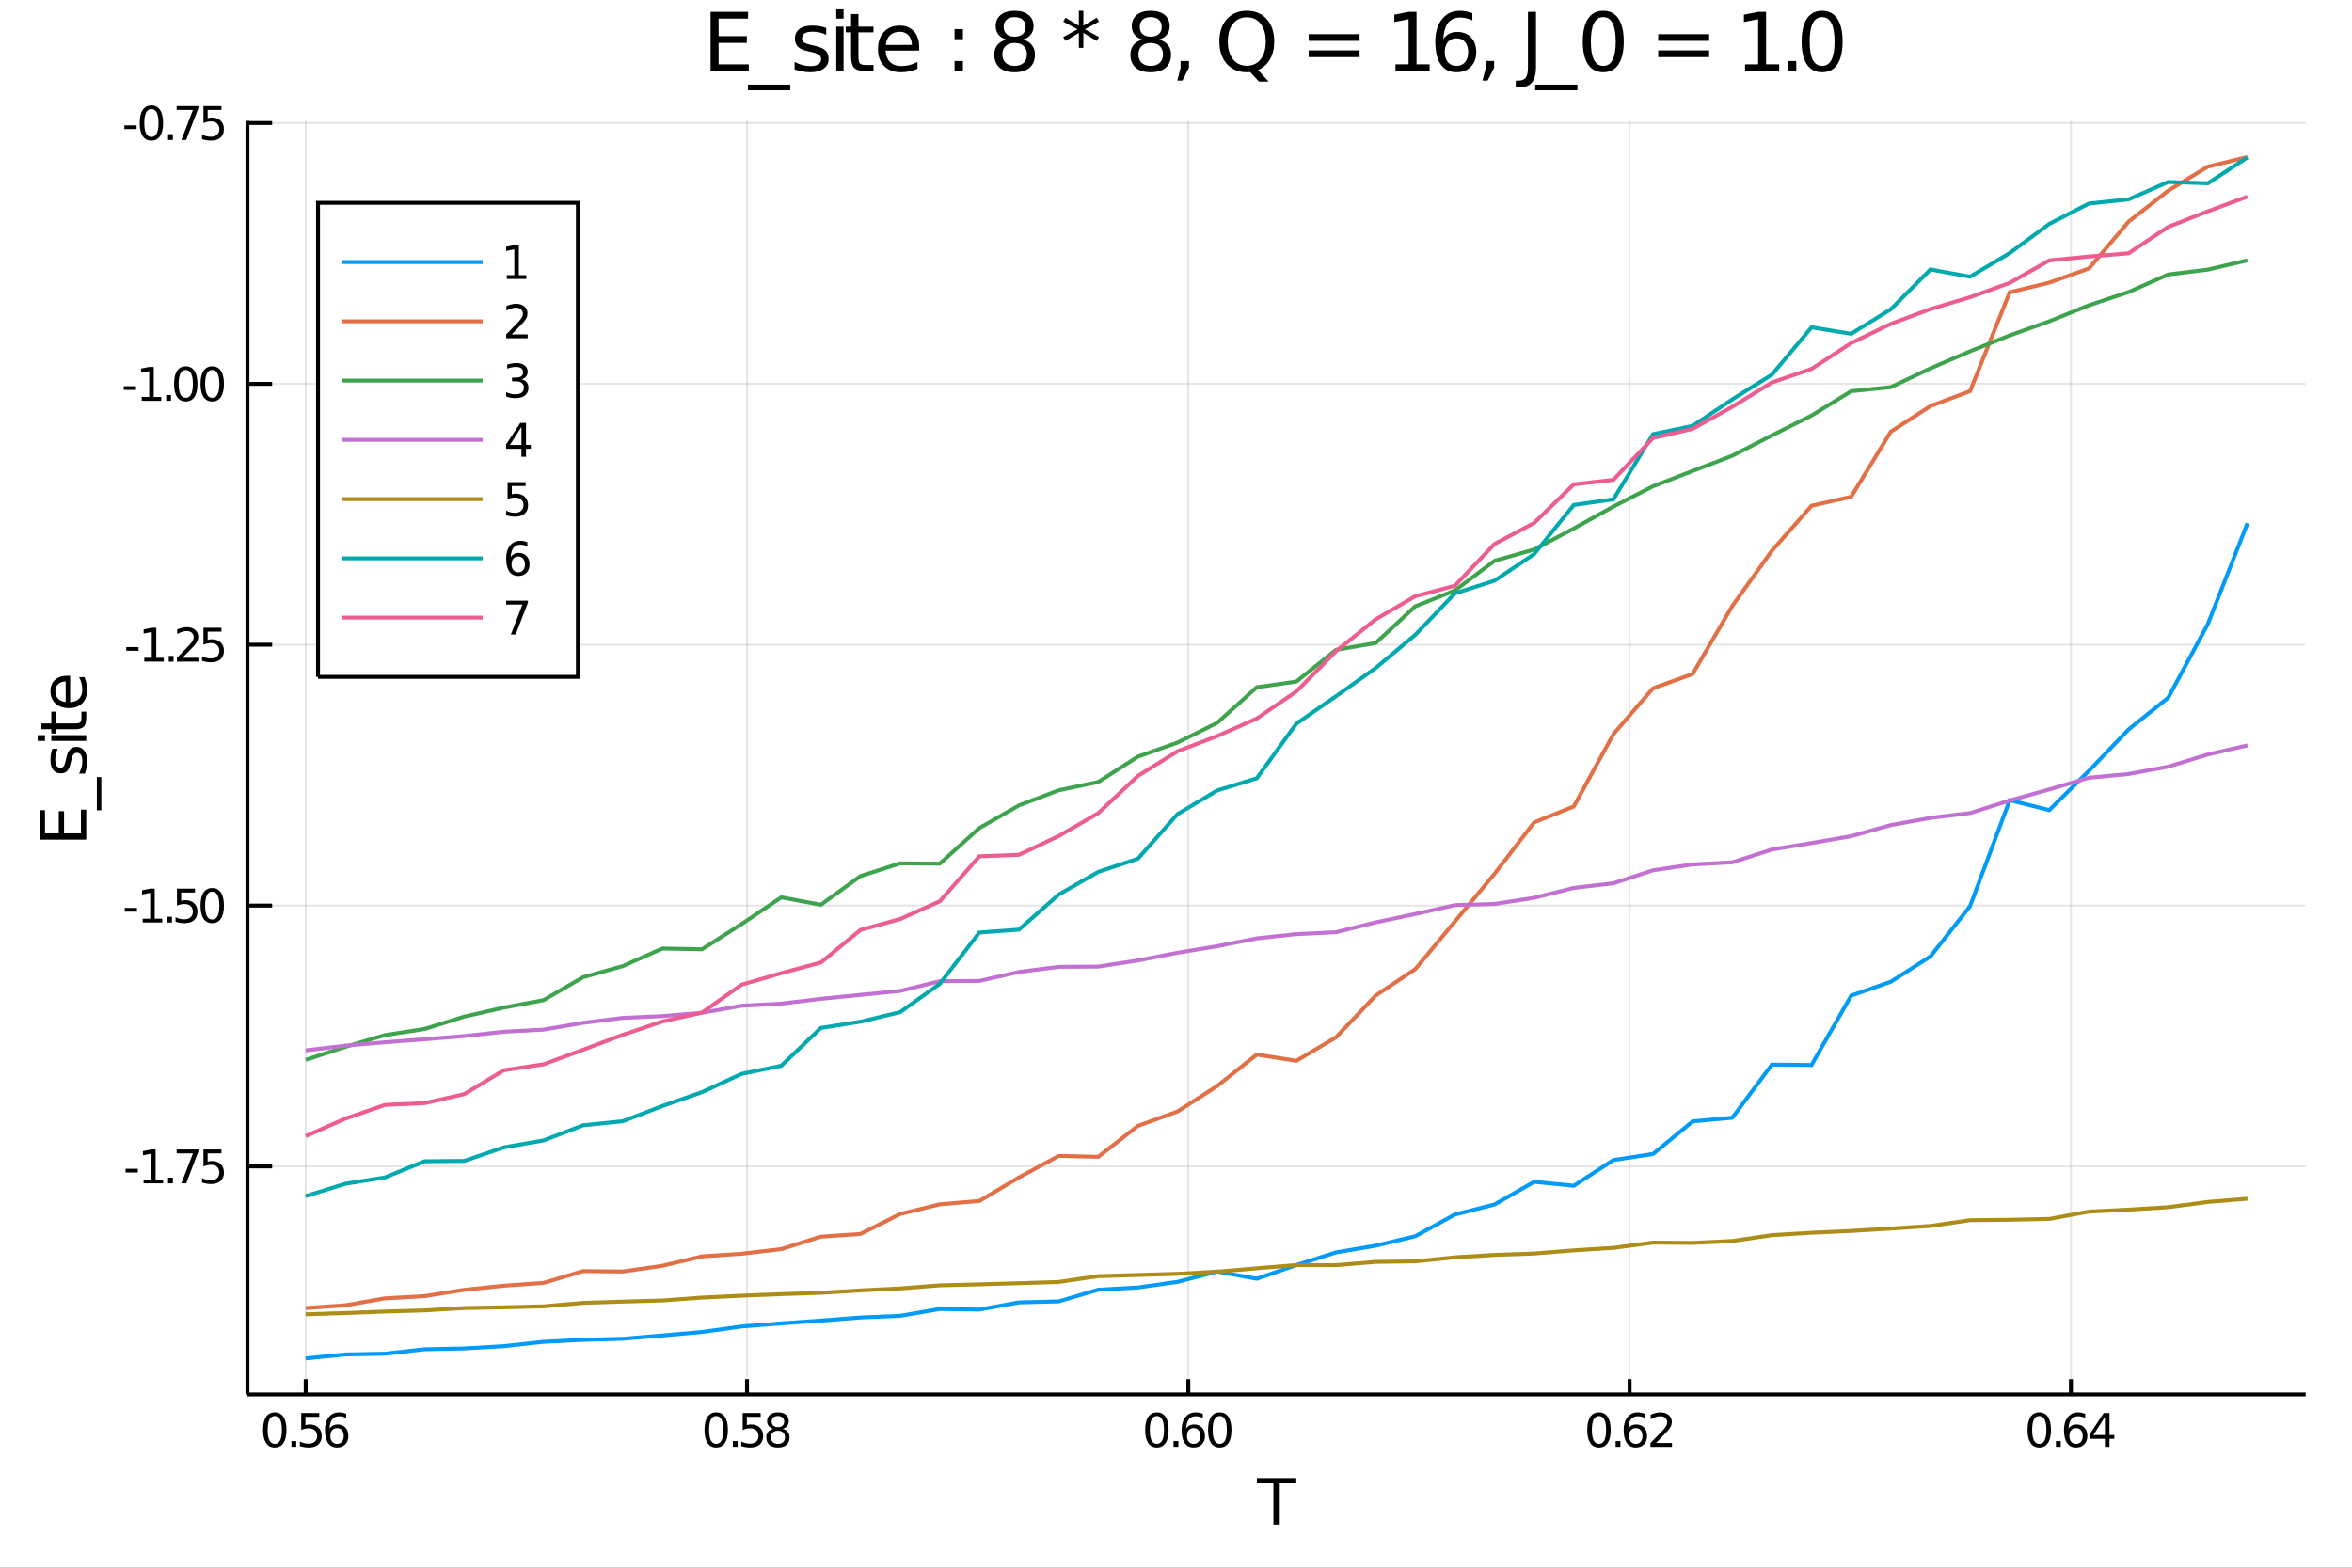 <?xml version="1.0" encoding="utf-8"?>
<svg xmlns="http://www.w3.org/2000/svg" xmlns:xlink="http://www.w3.org/1999/xlink" width="4800" height="3200" viewBox="0 0 19200 12800">
<rect x="0" y="0" width="19200" height="12800" fill="#333333" stroke="none"/>
<defs>
  <clipPath id="clip4600">
    <rect x="0" y="0" width="19200" height="12800"/>
  </clipPath>
</defs>
<path clip-path="url(#clip4600)" d="
M0 12800 L19200 12800 L19200 0 L0 0  Z
  " fill="#ffffff" fill-rule="evenodd" fill-opacity="1"/>
<defs>
  <clipPath id="clip4601">
    <rect x="3840" y="0" width="13441" height="12800"/>
  </clipPath>
</defs>
<path clip-path="url(#clip4600)" d="
M2020.04 11385.4 L18822 11385.4 L18822 987.777 L2020.04 987.777  Z
  " fill="#ffffff" fill-rule="evenodd" fill-opacity="1"/>
<defs>
  <clipPath id="clip4602">
    <rect x="2020" y="987" width="16803" height="10399"/>
  </clipPath>
</defs>
<polyline clip-path="url(#clip4602)" style="stroke:#000000; stroke-width:16; stroke-opacity:0.1; fill:none" points="
  2495.57,11385.4 2495.57,987.777 
  "/>
<polyline clip-path="url(#clip4602)" style="stroke:#000000; stroke-width:16; stroke-opacity:0.1; fill:none" points="
  6098.06,11385.4 6098.06,987.777 
  "/>
<polyline clip-path="url(#clip4602)" style="stroke:#000000; stroke-width:16; stroke-opacity:0.1; fill:none" points="
  9700.55,11385.4 9700.55,987.777 
  "/>
<polyline clip-path="url(#clip4602)" style="stroke:#000000; stroke-width:16; stroke-opacity:0.1; fill:none" points="
  13303,11385.4 13303,987.777 
  "/>
<polyline clip-path="url(#clip4602)" style="stroke:#000000; stroke-width:16; stroke-opacity:0.1; fill:none" points="
  16905.5,11385.4 16905.5,987.777 
  "/>
<polyline clip-path="url(#clip4602)" style="stroke:#000000; stroke-width:16; stroke-opacity:0.1; fill:none" points="
  2020.04,9523.85 18822,9523.85 
  "/>
<polyline clip-path="url(#clip4602)" style="stroke:#000000; stroke-width:16; stroke-opacity:0.1; fill:none" points="
  2020.04,7393.98 18822,7393.98 
  "/>
<polyline clip-path="url(#clip4602)" style="stroke:#000000; stroke-width:16; stroke-opacity:0.1; fill:none" points="
  2020.04,5264.11 18822,5264.11 
  "/>
<polyline clip-path="url(#clip4602)" style="stroke:#000000; stroke-width:16; stroke-opacity:0.1; fill:none" points="
  2020.04,3134.24 18822,3134.24 
  "/>
<polyline clip-path="url(#clip4602)" style="stroke:#000000; stroke-width:16; stroke-opacity:0.1; fill:none" points="
  2020.04,1004.37 18822,1004.37 
  "/>
<polyline clip-path="url(#clip4600)" style="stroke:#000000; stroke-width:32; stroke-opacity:1; fill:none" points="
  2020.04,11385.4 18822,11385.4 
  "/>
<polyline clip-path="url(#clip4600)" style="stroke:#000000; stroke-width:32; stroke-opacity:1; fill:none" points="
  2020.04,11385.4 2020.04,987.777 
  "/>
<polyline clip-path="url(#clip4600)" style="stroke:#000000; stroke-width:32; stroke-opacity:1; fill:none" points="
  2495.57,11385.4 2495.57,11260.7 
  "/>
<polyline clip-path="url(#clip4600)" style="stroke:#000000; stroke-width:32; stroke-opacity:1; fill:none" points="
  6098.06,11385.4 6098.06,11260.7 
  "/>
<polyline clip-path="url(#clip4600)" style="stroke:#000000; stroke-width:32; stroke-opacity:1; fill:none" points="
  9700.55,11385.4 9700.55,11260.7 
  "/>
<polyline clip-path="url(#clip4600)" style="stroke:#000000; stroke-width:32; stroke-opacity:1; fill:none" points="
  13303,11385.4 13303,11260.7 
  "/>
<polyline clip-path="url(#clip4600)" style="stroke:#000000; stroke-width:32; stroke-opacity:1; fill:none" points="
  16905.5,11385.4 16905.5,11260.7 
  "/>
<polyline clip-path="url(#clip4600)" style="stroke:#000000; stroke-width:32; stroke-opacity:1; fill:none" points="
  2020.04,9523.85 2221.66,9523.85 
  "/>
<polyline clip-path="url(#clip4600)" style="stroke:#000000; stroke-width:32; stroke-opacity:1; fill:none" points="
  2020.04,7393.98 2221.66,7393.98 
  "/>
<polyline clip-path="url(#clip4600)" style="stroke:#000000; stroke-width:32; stroke-opacity:1; fill:none" points="
  2020.04,5264.11 2221.66,5264.11 
  "/>
<polyline clip-path="url(#clip4600)" style="stroke:#000000; stroke-width:32; stroke-opacity:1; fill:none" points="
  2020.04,3134.24 2221.66,3134.24 
  "/>
<polyline clip-path="url(#clip4600)" style="stroke:#000000; stroke-width:32; stroke-opacity:1; fill:none" points="
  2020.04,1004.37 2221.66,1004.37 
  "/>
<path clip-path="url(#clip4600)" d="M 0 0 M2242.98 11561.4 Q2214.09 11561.4 2199.46 11589.9 Q2185.01 11618.2 2185.01 11675.3 Q2185.01 11732.1 2199.46 11760.6 Q2214.09 11789 2242.98 11789 Q2272.05 11789 2286.5 11760.6 Q2301.12 11732.1 2301.12 11675.3 Q2301.12 11618.2 2286.5 11589.9 Q2272.05 11561.4 2242.98 11561.4 M2242.98 11531.7 Q2289.46 11531.7 2313.9 11568.6 Q2338.53 11605.3 2338.53 11675.3 Q2338.53 11745.1 2313.9 11781.9 Q2289.46 11818.6 2242.98 11818.6 Q2196.5 11818.6 2171.87 11781.9 Q2147.42 11745.1 2147.42 11675.3 Q2147.42 11605.3 2171.87 11568.6 Q2196.5 11531.7 2242.98 11531.7 Z" fill="#000000" fill-rule="evenodd" fill-opacity="1" /><path clip-path="url(#clip4600)" d="M 0 0 M2379.09 11766.2 L2418.16 11766.2 L2418.16 11813.2 L2379.09 11813.2 L2379.09 11766.2 Z" fill="#000000" fill-rule="evenodd" fill-opacity="1" /><path clip-path="url(#clip4600)" d="M 0 0 M2459.09 11536.7 L2605.94 11536.7 L2605.94 11568.2 L2493.35 11568.2 L2493.35 11636 Q2501.49 11633.2 2509.64 11631.9 Q2517.79 11630.4 2525.94 11630.4 Q2572.23 11630.4 2599.27 11655.8 Q2626.31 11681.2 2626.31 11724.5 Q2626.31 11769.1 2598.53 11794 Q2570.75 11818.6 2520.2 11818.6 Q2502.79 11818.6 2484.64 11815.6 Q2466.68 11812.7 2447.42 11806.7 L2447.42 11769.1 Q2464.09 11778.2 2481.86 11782.7 Q2499.64 11787.1 2519.46 11787.1 Q2551.49 11787.1 2570.2 11770.3 Q2588.9 11753.4 2588.9 11724.5 Q2588.9 11695.6 2570.2 11678.8 Q2551.49 11661.9 2519.46 11661.9 Q2504.46 11661.9 2489.46 11665.3 Q2474.64 11668.6 2459.09 11675.6 L2459.09 11536.7 Z" fill="#000000" fill-rule="evenodd" fill-opacity="1" /><path clip-path="url(#clip4600)" d="M 0 0 M2751.49 11660.1 Q2726.31 11660.1 2711.49 11677.3 Q2696.86 11694.5 2696.86 11724.5 Q2696.86 11754.3 2711.49 11771.7 Q2726.31 11789 2751.49 11789 Q2776.68 11789 2791.31 11771.7 Q2806.12 11754.3 2806.12 11724.5 Q2806.12 11694.5 2791.31 11677.3 Q2776.68 11660.1 2751.49 11660.1 M2825.75 11542.8 L2825.75 11576.9 Q2811.68 11570.3 2797.23 11566.7 Q2782.97 11563.2 2768.9 11563.2 Q2731.86 11563.2 2712.23 11588.2 Q2692.79 11613.2 2690.01 11663.8 Q2700.94 11647.7 2717.42 11639.1 Q2733.9 11630.4 2753.72 11630.4 Q2795.38 11630.4 2819.46 11655.8 Q2843.71 11681 2843.71 11724.5 Q2843.71 11767.1 2818.53 11792.8 Q2793.34 11818.6 2751.49 11818.6 Q2703.53 11818.6 2678.16 11781.9 Q2652.79 11745.1 2652.79 11675.3 Q2652.79 11609.7 2683.9 11570.8 Q2715.01 11531.7 2767.42 11531.7 Q2781.49 11531.7 2795.75 11534.5 Q2810.2 11537.3 2825.75 11542.8 Z" fill="#000000" fill-rule="evenodd" fill-opacity="1" /><path clip-path="url(#clip4600)" d="M 0 0 M5846.48 11561.4 Q5817.6 11561.4 5802.97 11589.9 Q5788.52 11618.2 5788.52 11675.3 Q5788.52 11732.1 5802.97 11760.6 Q5817.6 11789 5846.48 11789 Q5875.56 11789 5890 11760.6 Q5904.63 11732.1 5904.63 11675.3 Q5904.63 11618.2 5890 11589.9 Q5875.56 11561.4 5846.48 11561.4 M5846.48 11531.7 Q5892.97 11531.7 5917.41 11568.6 Q5942.04 11605.3 5942.04 11675.3 Q5942.04 11745.1 5917.41 11781.9 Q5892.97 11818.6 5846.48 11818.6 Q5800 11818.6 5775.37 11781.9 Q5750.93 11745.1 5750.93 11675.3 Q5750.93 11605.3 5775.37 11568.6 Q5800 11531.7 5846.48 11531.7 Z" fill="#000000" fill-rule="evenodd" fill-opacity="1" /><path clip-path="url(#clip4600)" d="M 0 0 M5982.59 11766.2 L6021.67 11766.2 L6021.67 11813.2 L5982.59 11813.2 L5982.59 11766.2 Z" fill="#000000" fill-rule="evenodd" fill-opacity="1" /><path clip-path="url(#clip4600)" d="M 0 0 M6062.59 11536.7 L6209.45 11536.7 L6209.45 11568.2 L6096.85 11568.2 L6096.85 11636 Q6105 11633.2 6113.15 11631.9 Q6121.3 11630.4 6129.45 11630.4 Q6175.74 11630.4 6202.78 11655.8 Q6229.82 11681.2 6229.82 11724.5 Q6229.82 11769.1 6202.04 11794 Q6174.26 11818.6 6123.71 11818.6 Q6106.3 11818.6 6088.15 11815.6 Q6070.19 11812.7 6050.93 11806.7 L6050.93 11769.1 Q6067.59 11778.2 6085.37 11782.7 Q6103.15 11787.1 6122.96 11787.1 Q6155 11787.1 6173.7 11770.3 Q6192.41 11753.4 6192.41 11724.5 Q6192.41 11695.6 6173.7 11678.8 Q6155 11661.9 6122.96 11661.9 Q6107.96 11661.9 6092.96 11665.3 Q6078.15 11668.6 6062.59 11675.6 L6062.59 11536.7 Z" fill="#000000" fill-rule="evenodd" fill-opacity="1" /><path clip-path="url(#clip4600)" d="M 0 0 M6350.37 11681.9 Q6323.7 11681.9 6308.33 11696.2 Q6293.15 11710.4 6293.15 11735.4 Q6293.15 11760.4 6308.33 11774.7 Q6323.7 11789 6350.37 11789 Q6377.04 11789 6392.41 11774.7 Q6407.78 11760.3 6407.78 11735.4 Q6407.78 11710.4 6392.41 11696.2 Q6377.22 11681.9 6350.37 11681.9 M6312.96 11666 Q6288.89 11660.1 6275.37 11643.6 Q6262.04 11627.1 6262.04 11603.4 Q6262.04 11570.3 6285.56 11551 Q6309.26 11531.7 6350.37 11531.7 Q6391.67 11531.7 6415.19 11551 Q6438.7 11570.3 6438.7 11603.4 Q6438.7 11627.1 6425.18 11643.6 Q6411.85 11660.1 6387.96 11666 Q6415 11672.3 6430 11690.6 Q6445.18 11709 6445.18 11735.4 Q6445.18 11775.6 6420.56 11797.1 Q6396.11 11818.6 6350.37 11818.6 Q6304.63 11818.6 6280 11797.1 Q6255.56 11775.6 6255.56 11735.4 Q6255.56 11709 6270.74 11690.6 Q6285.93 11672.3 6312.96 11666 M6299.26 11606.9 Q6299.26 11628.4 6312.59 11640.4 Q6326.11 11652.5 6350.37 11652.5 Q6374.44 11652.5 6387.96 11640.4 Q6401.67 11628.4 6401.67 11606.9 Q6401.67 11585.4 6387.96 11573.4 Q6374.44 11561.4 6350.37 11561.4 Q6326.11 11561.4 6312.59 11573.4 Q6299.26 11585.4 6299.26 11606.9 Z" fill="#000000" fill-rule="evenodd" fill-opacity="1" /><path clip-path="url(#clip4600)" d="M 0 0 M9443.97 11561.4 Q9415.08 11561.4 9400.45 11589.9 Q9386.01 11618.2 9386.01 11675.3 Q9386.01 11732.1 9400.45 11760.6 Q9415.08 11789 9443.97 11789 Q9473.05 11789 9487.49 11760.6 Q9502.12 11732.1 9502.12 11675.3 Q9502.12 11618.2 9487.49 11589.9 Q9473.05 11561.4 9443.97 11561.4 M9443.97 11531.7 Q9490.45 11531.7 9514.9 11568.6 Q9539.53 11605.3 9539.53 11675.3 Q9539.53 11745.1 9514.9 11781.9 Q9490.45 11818.6 9443.97 11818.6 Q9397.49 11818.6 9372.86 11781.9 Q9348.42 11745.1 9348.42 11675.3 Q9348.42 11605.3 9372.86 11568.6 Q9397.49 11531.7 9443.97 11531.7 Z" fill="#000000" fill-rule="evenodd" fill-opacity="1" /><path clip-path="url(#clip4600)" d="M 0 0 M9580.08 11766.2 L9619.16 11766.2 L9619.16 11813.2 L9580.08 11813.2 L9580.08 11766.2 Z" fill="#000000" fill-rule="evenodd" fill-opacity="1" /><path clip-path="url(#clip4600)" d="M 0 0 M9744.34 11660.1 Q9719.16 11660.1 9704.34 11677.3 Q9689.71 11694.5 9689.71 11724.5 Q9689.71 11754.3 9704.34 11771.7 Q9719.16 11789 9744.34 11789 Q9769.53 11789 9784.16 11771.7 Q9798.97 11754.3 9798.97 11724.5 Q9798.97 11694.5 9784.16 11677.3 Q9769.53 11660.1 9744.34 11660.1 M9818.6 11542.8 L9818.6 11576.9 Q9804.53 11570.3 9790.08 11566.7 Q9775.82 11563.2 9761.75 11563.2 Q9724.71 11563.2 9705.08 11588.2 Q9685.64 11613.2 9682.86 11663.8 Q9693.79 11647.7 9710.27 11639.1 Q9726.75 11630.4 9746.56 11630.4 Q9788.23 11630.4 9812.3 11655.8 Q9836.56 11681 9836.56 11724.5 Q9836.56 11767.1 9811.38 11792.8 Q9786.19 11818.6 9744.34 11818.6 Q9696.38 11818.6 9671.01 11781.9 Q9645.64 11745.1 9645.64 11675.3 Q9645.64 11609.7 9676.75 11570.8 Q9707.86 11531.7 9760.27 11531.7 Q9774.34 11531.7 9788.6 11534.5 Q9803.05 11537.3 9818.6 11542.8 Z" fill="#000000" fill-rule="evenodd" fill-opacity="1" /><path clip-path="url(#clip4600)" d="M 0 0 M9957.12 11561.4 Q9928.23 11561.4 9913.6 11589.9 Q9899.16 11618.2 9899.16 11675.3 Q9899.16 11732.1 9913.6 11760.6 Q9928.23 11789 9957.12 11789 Q9986.19 11789 10000.6 11760.6 Q10015.3 11732.1 10015.3 11675.3 Q10015.3 11618.2 10000.6 11589.9 Q9986.19 11561.4 9957.12 11561.4 M9957.12 11531.7 Q10003.6 11531.7 10028 11568.6 Q10052.7 11605.3 10052.7 11675.3 Q10052.7 11745.1 10028 11781.9 Q10003.6 11818.6 9957.12 11818.6 Q9910.64 11818.6 9886.01 11781.9 Q9861.56 11745.1 9861.56 11675.3 Q9861.56 11605.3 9886.01 11568.6 Q9910.64 11531.7 9957.12 11531.7 Z" fill="#000000" fill-rule="evenodd" fill-opacity="1" /><path clip-path="url(#clip4600)" d="M 0 0 M13052.9 11561.4 Q13024 11561.4 13009.3 11589.9 Q12994.9 11618.2 12994.9 11675.3 Q12994.9 11732.1 13009.3 11760.6 Q13024 11789 13052.9 11789 Q13081.9 11789 13096.4 11760.6 Q13111 11732.1 13111 11675.3 Q13111 11618.2 13096.4 11589.9 Q13081.9 11561.4 13052.9 11561.4 M13052.9 11531.7 Q13099.3 11531.7 13123.8 11568.6 Q13148.4 11605.3 13148.4 11675.3 Q13148.4 11745.1 13123.8 11781.9 Q13099.3 11818.6 13052.9 11818.6 Q13006.4 11818.6 12981.7 11781.9 Q12957.3 11745.1 12957.3 11675.3 Q12957.3 11605.3 12981.7 11568.6 Q13006.4 11531.7 13052.9 11531.7 Z" fill="#000000" fill-rule="evenodd" fill-opacity="1" /><path clip-path="url(#clip4600)" d="M 0 0 M13189 11766.2 L13228 11766.2 L13228 11813.2 L13189 11813.2 L13189 11766.2 Z" fill="#000000" fill-rule="evenodd" fill-opacity="1" /><path clip-path="url(#clip4600)" d="M 0 0 M13353.2 11660.1 Q13328 11660.1 13313.2 11677.3 Q13298.6 11694.5 13298.6 11724.5 Q13298.6 11754.3 13313.2 11771.7 Q13328 11789 13353.2 11789 Q13378.4 11789 13393 11771.7 Q13407.8 11754.3 13407.8 11724.5 Q13407.8 11694.5 13393 11677.3 Q13378.4 11660.1 13353.2 11660.1 M13427.5 11542.8 L13427.5 11576.9 Q13413.4 11570.3 13399 11566.7 Q13384.7 11563.2 13370.6 11563.2 Q13333.6 11563.2 13314 11588.2 Q13294.5 11613.2 13291.7 11663.8 Q13302.7 11647.7 13319.1 11639.1 Q13335.6 11630.4 13355.4 11630.4 Q13397.1 11630.4 13421.2 11655.8 Q13445.4 11681 13445.4 11724.5 Q13445.4 11767.1 13420.3 11792.8 Q13395.1 11818.6 13353.2 11818.6 Q13305.3 11818.6 13279.9 11781.9 Q13254.5 11745.1 13254.5 11675.3 Q13254.5 11609.7 13285.6 11570.8 Q13316.7 11531.7 13369.1 11531.7 Q13383.2 11531.7 13397.5 11534.5 Q13411.9 11537.3 13427.5 11542.8 Z" fill="#000000" fill-rule="evenodd" fill-opacity="1" /><path clip-path="url(#clip4600)" d="M 0 0 M13518.2 11781.7 L13648.8 11781.7 L13648.8 11813.2 L13473.2 11813.2 L13473.2 11781.7 Q13494.5 11759.7 13531.2 11722.7 Q13568 11685.4 13577.5 11674.7 Q13595.4 11654.5 13602.5 11640.6 Q13609.7 11626.5 13609.7 11613 Q13609.7 11591 13594.1 11577.1 Q13578.8 11563.2 13554 11563.2 Q13536.4 11563.2 13516.7 11569.3 Q13497.3 11575.4 13475.1 11587.8 L13475.1 11550.1 Q13497.7 11541 13517.3 11536.4 Q13536.9 11531.7 13553.2 11531.7 Q13596.2 11531.7 13621.7 11553.2 Q13647.3 11574.7 13647.3 11610.6 Q13647.3 11627.7 13640.8 11643 Q13634.5 11658.2 13617.7 11679 Q13613 11684.3 13588.2 11710.1 Q13563.4 11735.6 13518.2 11781.7 Z" fill="#000000" fill-rule="evenodd" fill-opacity="1" /><path clip-path="url(#clip4600)" d="M 0 0 M16647 11561.4 Q16618.1 11561.4 16603.5 11589.9 Q16589 11618.2 16589 11675.3 Q16589 11732.1 16603.5 11760.6 Q16618.1 11789 16647 11789 Q16676.1 11789 16690.5 11760.6 Q16705.2 11732.1 16705.2 11675.3 Q16705.2 11618.2 16690.5 11589.9 Q16676.1 11561.4 16647 11561.4 M16647 11531.7 Q16693.5 11531.7 16717.9 11568.6 Q16742.6 11605.3 16742.6 11675.3 Q16742.6 11745.1 16717.9 11781.9 Q16693.5 11818.6 16647 11818.6 Q16600.5 11818.6 16575.9 11781.9 Q16551.5 11745.1 16551.5 11675.3 Q16551.5 11605.3 16575.9 11568.6 Q16600.5 11531.7 16647 11531.7 Z" fill="#000000" fill-rule="evenodd" fill-opacity="1" /><path clip-path="url(#clip4600)" d="M 0 0 M16783.1 11766.2 L16822.2 11766.2 L16822.2 11813.2 L16783.1 11813.2 L16783.1 11766.2 Z" fill="#000000" fill-rule="evenodd" fill-opacity="1" /><path clip-path="url(#clip4600)" d="M 0 0 M16947.4 11660.1 Q16922.2 11660.1 16907.4 11677.3 Q16892.7 11694.5 16892.7 11724.5 Q16892.7 11754.3 16907.4 11771.7 Q16922.2 11789 16947.4 11789 Q16972.6 11789 16987.2 11771.7 Q17002 11754.3 17002 11724.5 Q17002 11694.5 16987.2 11677.3 Q16972.6 11660.1 16947.4 11660.1 M17021.6 11542.8 L17021.6 11576.9 Q17007.6 11570.3 16993.1 11566.7 Q16978.9 11563.2 16964.8 11563.2 Q16927.7 11563.2 16908.1 11588.2 Q16888.7 11613.2 16885.9 11663.8 Q16896.8 11647.7 16913.3 11639.1 Q16929.8 11630.4 16949.6 11630.4 Q16991.3 11630.4 17015.3 11655.8 Q17039.6 11681 17039.6 11724.5 Q17039.6 11767.1 17014.4 11792.8 Q16989.2 11818.6 16947.4 11818.6 Q16899.4 11818.6 16874 11781.9 Q16848.7 11745.1 16848.7 11675.3 Q16848.7 11609.7 16879.8 11570.8 Q16910.9 11531.7 16963.3 11531.7 Q16977.4 11531.7 16991.6 11534.5 Q17006.1 11537.3 17021.6 11542.8 Z" fill="#000000" fill-rule="evenodd" fill-opacity="1" /><path clip-path="url(#clip4600)" d="M 0 0 M17182.9 11569.3 L17088.5 11716.9 L17182.9 11716.9 L17182.9 11569.3 M17173.1 11536.7 L17220.2 11536.7 L17220.2 11716.9 L17259.6 11716.9 L17259.6 11748 L17220.2 11748 L17220.2 11813.2 L17182.9 11813.2 L17182.9 11748 L17058.1 11748 L17058.1 11711.9 L17173.1 11536.7 Z" fill="#000000" fill-rule="evenodd" fill-opacity="1" /><path clip-path="url(#clip4600)" d="M 0 0 M1025.27 9543.02 L1125.08 9543.02 L1125.08 9573.39 L1025.27 9573.39 L1025.27 9543.02 Z" fill="#000000" fill-rule="evenodd" fill-opacity="1" /><path clip-path="url(#clip4600)" d="M 0 0 M1172.12 9630.61 L1233.23 9630.61 L1233.23 9419.68 L1166.75 9433.02 L1166.75 9398.94 L1232.86 9385.61 L1270.27 9385.61 L1270.27 9630.61 L1331.38 9630.61 L1331.38 9662.09 L1172.12 9662.09 L1172.12 9630.61 Z" fill="#000000" fill-rule="evenodd" fill-opacity="1" /><path clip-path="url(#clip4600)" d="M 0 0 M1371.93 9615.05 L1411.01 9615.05 L1411.01 9662.09 L1371.93 9662.09 L1371.93 9615.05 Z" fill="#000000" fill-rule="evenodd" fill-opacity="1" /><path clip-path="url(#clip4600)" d="M 0 0 M1442.12 9385.61 L1619.89 9385.61 L1619.89 9401.54 L1519.52 9662.09 L1480.45 9662.09 L1574.89 9417.09 L1442.12 9417.09 L1442.12 9385.61 Z" fill="#000000" fill-rule="evenodd" fill-opacity="1" /><path clip-path="url(#clip4600)" d="M 0 0 M1660.82 9385.61 L1807.67 9385.61 L1807.67 9417.09 L1695.08 9417.09 L1695.08 9484.87 Q1703.23 9482.09 1711.37 9480.8 Q1719.52 9479.31 1727.67 9479.31 Q1773.97 9479.31 1801 9504.68 Q1828.04 9530.05 1828.04 9573.39 Q1828.04 9618.02 1800.26 9642.83 Q1772.48 9667.46 1721.93 9667.46 Q1704.52 9667.46 1686.37 9664.5 Q1668.41 9661.54 1649.15 9655.61 L1649.15 9618.02 Q1665.82 9627.09 1683.6 9631.54 Q1701.37 9635.98 1721.19 9635.98 Q1753.23 9635.98 1771.93 9619.13 Q1790.63 9602.28 1790.63 9573.39 Q1790.63 9544.5 1771.93 9527.65 Q1753.23 9510.8 1721.19 9510.8 Q1706.19 9510.8 1691.19 9514.13 Q1676.37 9517.46 1660.82 9524.5 L1660.82 9385.61 Z" fill="#000000" fill-rule="evenodd" fill-opacity="1" /><path clip-path="url(#clip4600)" d="M 0 0 M1018.04 7413.15 L1117.86 7413.15 L1117.86 7443.52 L1018.04 7443.52 L1018.04 7413.15 Z" fill="#000000" fill-rule="evenodd" fill-opacity="1" /><path clip-path="url(#clip4600)" d="M 0 0 M1164.9 7500.74 L1226.01 7500.74 L1226.01 7289.82 L1159.52 7303.15 L1159.52 7269.07 L1225.64 7255.74 L1263.04 7255.74 L1263.04 7500.74 L1324.15 7500.74 L1324.15 7532.22 L1164.9 7532.22 L1164.9 7500.74 Z" fill="#000000" fill-rule="evenodd" fill-opacity="1" /><path clip-path="url(#clip4600)" d="M 0 0 M1364.71 7485.18 L1403.78 7485.18 L1403.78 7532.22 L1364.71 7532.22 L1364.71 7485.18 Z" fill="#000000" fill-rule="evenodd" fill-opacity="1" /><path clip-path="url(#clip4600)" d="M 0 0 M1444.71 7255.74 L1591.56 7255.74 L1591.56 7287.22 L1478.97 7287.22 L1478.97 7355 Q1487.12 7352.22 1495.26 7350.93 Q1503.41 7349.44 1511.56 7349.44 Q1557.86 7349.44 1584.89 7374.81 Q1611.93 7400.19 1611.93 7443.52 Q1611.93 7488.15 1584.15 7512.96 Q1556.37 7537.59 1505.82 7537.59 Q1488.41 7537.59 1470.26 7534.63 Q1452.3 7531.67 1433.04 7525.74 L1433.04 7488.15 Q1449.71 7497.22 1467.49 7501.67 Q1485.26 7506.11 1505.08 7506.11 Q1537.12 7506.11 1555.82 7489.26 Q1574.52 7472.41 1574.52 7443.52 Q1574.52 7414.63 1555.82 7397.78 Q1537.12 7380.93 1505.08 7380.93 Q1490.08 7380.93 1475.08 7384.26 Q1460.26 7387.59 1444.71 7394.63 L1444.71 7255.74 Z" fill="#000000" fill-rule="evenodd" fill-opacity="1" /><path clip-path="url(#clip4600)" d="M 0 0 M1732.48 7280.37 Q1703.6 7280.37 1688.97 7308.89 Q1674.52 7337.22 1674.52 7394.26 Q1674.52 7451.11 1688.97 7479.63 Q1703.6 7507.96 1732.48 7507.96 Q1761.56 7507.96 1776 7479.63 Q1790.63 7451.11 1790.63 7394.26 Q1790.63 7337.22 1776 7308.89 Q1761.56 7280.37 1732.48 7280.37 M1732.48 7250.74 Q1778.97 7250.74 1803.41 7287.59 Q1828.04 7324.26 1828.04 7394.26 Q1828.04 7464.07 1803.41 7500.93 Q1778.97 7537.59 1732.48 7537.59 Q1686 7537.59 1661.37 7500.93 Q1636.93 7464.07 1636.93 7394.26 Q1636.93 7324.26 1661.37 7287.59 Q1686 7250.74 1732.48 7250.74 Z" fill="#000000" fill-rule="evenodd" fill-opacity="1" /><path clip-path="url(#clip4600)" d="M 0 0 M1030.82 5283.28 L1130.64 5283.28 L1130.64 5313.65 L1030.82 5313.65 L1030.82 5283.28 Z" fill="#000000" fill-rule="evenodd" fill-opacity="1" /><path clip-path="url(#clip4600)" d="M 0 0 M1177.67 5370.87 L1238.78 5370.87 L1238.78 5159.95 L1172.3 5173.28 L1172.3 5139.21 L1238.41 5125.87 L1275.82 5125.87 L1275.82 5370.87 L1336.93 5370.87 L1336.93 5402.35 L1177.67 5402.35 L1177.67 5370.87 Z" fill="#000000" fill-rule="evenodd" fill-opacity="1" /><path clip-path="url(#clip4600)" d="M 0 0 M1377.49 5355.32 L1416.56 5355.32 L1416.56 5402.35 L1377.49 5402.35 L1377.49 5355.32 Z" fill="#000000" fill-rule="evenodd" fill-opacity="1" /><path clip-path="url(#clip4600)" d="M 0 0 M1489.34 5370.87 L1619.89 5370.87 L1619.89 5402.35 L1444.34 5402.35 L1444.34 5370.87 Q1465.63 5348.83 1502.3 5311.8 Q1539.15 5274.58 1548.6 5263.83 Q1566.56 5243.65 1573.6 5229.76 Q1580.82 5215.69 1580.82 5202.17 Q1580.82 5180.13 1565.26 5166.24 Q1549.89 5152.35 1525.08 5152.35 Q1507.49 5152.35 1487.86 5158.46 Q1468.41 5164.58 1446.19 5176.98 L1446.19 5139.21 Q1468.78 5130.13 1488.41 5125.5 Q1508.04 5120.87 1524.34 5120.87 Q1567.3 5120.87 1592.86 5142.35 Q1618.41 5163.84 1618.41 5199.76 Q1618.41 5216.8 1611.93 5232.17 Q1605.63 5247.35 1588.78 5268.09 Q1584.15 5273.46 1559.34 5299.2 Q1534.52 5324.76 1489.34 5370.87 Z" fill="#000000" fill-rule="evenodd" fill-opacity="1" /><path clip-path="url(#clip4600)" d="M 0 0 M1660.82 5125.87 L1807.67 5125.87 L1807.67 5157.35 L1695.08 5157.35 L1695.08 5225.13 Q1703.23 5222.35 1711.37 5221.06 Q1719.52 5219.58 1727.67 5219.58 Q1773.97 5219.58 1801 5244.95 Q1828.04 5270.32 1828.04 5313.65 Q1828.04 5358.28 1800.26 5383.09 Q1772.48 5407.72 1721.93 5407.72 Q1704.52 5407.72 1686.37 5404.76 Q1668.41 5401.8 1649.15 5395.87 L1649.15 5358.28 Q1665.82 5367.35 1683.6 5371.8 Q1701.37 5376.24 1721.19 5376.24 Q1753.23 5376.24 1771.93 5359.39 Q1790.63 5342.54 1790.63 5313.65 Q1790.63 5284.76 1771.93 5267.91 Q1753.23 5251.06 1721.19 5251.06 Q1706.19 5251.06 1691.19 5254.39 Q1676.37 5257.72 1660.82 5264.76 L1660.82 5125.87 Z" fill="#000000" fill-rule="evenodd" fill-opacity="1" /><path clip-path="url(#clip4600)" d="M 0 0 M1010.08 3153.41 L1109.9 3153.41 L1109.9 3183.78 L1010.08 3183.78 L1010.08 3153.41 Z" fill="#000000" fill-rule="evenodd" fill-opacity="1" /><path clip-path="url(#clip4600)" d="M 0 0 M1156.93 3241 L1218.04 3241 L1218.04 3030.08 L1151.56 3043.41 L1151.56 3009.34 L1217.67 2996 L1255.08 2996 L1255.08 3241 L1316.19 3241 L1316.19 3272.48 L1156.93 3272.48 L1156.93 3241 Z" fill="#000000" fill-rule="evenodd" fill-opacity="1" /><path clip-path="url(#clip4600)" d="M 0 0 M1356.75 3225.45 L1395.82 3225.45 L1395.82 3272.48 L1356.75 3272.48 L1356.75 3225.45 Z" fill="#000000" fill-rule="evenodd" fill-opacity="1" /><path clip-path="url(#clip4600)" d="M 0 0 M1516.37 3020.63 Q1487.49 3020.63 1472.86 3049.15 Q1458.41 3077.48 1458.41 3134.52 Q1458.41 3191.37 1472.86 3219.89 Q1487.49 3248.22 1516.37 3248.22 Q1545.45 3248.22 1559.89 3219.89 Q1574.52 3191.37 1574.52 3134.52 Q1574.52 3077.48 1559.89 3049.15 Q1545.45 3020.63 1516.37 3020.63 M1516.37 2991 Q1562.86 2991 1587.3 3027.86 Q1611.93 3064.52 1611.93 3134.52 Q1611.93 3204.34 1587.3 3241.19 Q1562.86 3277.85 1516.37 3277.85 Q1469.89 3277.85 1445.26 3241.19 Q1420.82 3204.34 1420.82 3134.52 Q1420.82 3064.52 1445.26 3027.86 Q1469.89 2991 1516.37 2991 Z" fill="#000000" fill-rule="evenodd" fill-opacity="1" /><path clip-path="url(#clip4600)" d="M 0 0 M1732.48 3020.63 Q1703.6 3020.63 1688.97 3049.15 Q1674.52 3077.48 1674.52 3134.52 Q1674.52 3191.37 1688.97 3219.89 Q1703.6 3248.22 1732.48 3248.22 Q1761.56 3248.22 1776 3219.89 Q1790.63 3191.37 1790.63 3134.52 Q1790.63 3077.48 1776 3049.15 Q1761.56 3020.63 1732.48 3020.63 M1732.48 2991 Q1778.97 2991 1803.41 3027.86 Q1828.04 3064.52 1828.04 3134.52 Q1828.04 3204.34 1803.41 3241.19 Q1778.97 3277.85 1732.48 3277.85 Q1686 3277.85 1661.37 3241.19 Q1636.93 3204.34 1636.93 3134.52 Q1636.93 3064.52 1661.37 3027.86 Q1686 2991 1732.48 2991 Z" fill="#000000" fill-rule="evenodd" fill-opacity="1" /><path clip-path="url(#clip4600)" d="M 0 0 M1015.45 1023.54 L1115.27 1023.54 L1115.27 1053.91 L1015.45 1053.91 L1015.45 1023.54 Z" fill="#000000" fill-rule="evenodd" fill-opacity="1" /><path clip-path="url(#clip4600)" d="M 0 0 M1235.82 890.764 Q1206.93 890.764 1192.3 919.282 Q1177.86 947.615 1177.86 1004.65 Q1177.86 1061.5 1192.3 1090.02 Q1206.93 1118.36 1235.82 1118.36 Q1264.89 1118.36 1279.34 1090.02 Q1293.97 1061.5 1293.97 1004.65 Q1293.97 947.615 1279.34 919.282 Q1264.89 890.764 1235.82 890.764 M1235.82 861.134 Q1282.3 861.134 1306.75 897.986 Q1331.38 934.652 1331.38 1004.65 Q1331.38 1074.47 1306.75 1111.32 Q1282.3 1147.98 1235.82 1147.98 Q1189.34 1147.98 1164.71 1111.32 Q1140.27 1074.47 1140.27 1004.65 Q1140.27 934.652 1164.71 897.986 Q1189.34 861.134 1235.82 861.134 Z" fill="#000000" fill-rule="evenodd" fill-opacity="1" /><path clip-path="url(#clip4600)" d="M 0 0 M1371.93 1095.58 L1411.01 1095.58 L1411.01 1142.61 L1371.93 1142.61 L1371.93 1095.58 Z" fill="#000000" fill-rule="evenodd" fill-opacity="1" /><path clip-path="url(#clip4600)" d="M 0 0 M1442.12 866.134 L1619.89 866.134 L1619.89 882.06 L1519.52 1142.61 L1480.45 1142.61 L1574.89 897.616 L1442.12 897.616 L1442.12 866.134 Z" fill="#000000" fill-rule="evenodd" fill-opacity="1" /><path clip-path="url(#clip4600)" d="M 0 0 M1660.82 866.134 L1807.67 866.134 L1807.67 897.616 L1695.08 897.616 L1695.08 965.393 Q1703.23 962.615 1711.37 961.319 Q1719.52 959.837 1727.67 959.837 Q1773.97 959.837 1801 985.208 Q1828.04 1010.58 1828.04 1053.91 Q1828.04 1098.54 1800.26 1123.36 Q1772.48 1147.98 1721.93 1147.98 Q1704.52 1147.98 1686.37 1145.02 Q1668.41 1142.06 1649.15 1136.13 L1649.15 1098.54 Q1665.82 1107.61 1683.6 1112.06 Q1701.37 1116.5 1721.19 1116.5 Q1753.23 1116.5 1771.93 1099.65 Q1790.63 1082.8 1790.63 1053.91 Q1790.63 1025.02 1771.93 1008.17 Q1753.23 991.319 1721.19 991.319 Q1706.19 991.319 1691.19 994.652 Q1676.37 997.985 1660.82 1005.02 L1660.82 866.134 Z" fill="#000000" fill-rule="evenodd" fill-opacity="1" /><path clip-path="url(#clip4600)" d="M 0 0 M5800.58 96.768 L6106.51 96.768 L6106.51 151.86 L5866.04 151.86 L5866.04 295.1 L6096.46 295.1 L6096.46 350.193 L5866.04 350.193 L5866.04 525.516 L6112.34 525.516 L6112.34 580.608 L5800.58 580.608 L5800.58 96.768 Z" fill="#000000" fill-rule="evenodd" fill-opacity="1" /><path clip-path="url(#clip4600)" d="M 0 0 M6450.67 690.793 L6450.67 737.135 L6105.86 737.135 L6105.86 690.793 L6450.67 690.793 Z" fill="#000000" fill-rule="evenodd" fill-opacity="1" /><path clip-path="url(#clip4600)" d="M 0 0 M6744.6 228.341 L6744.6 284.73 Q6719.33 271.767 6692.11 265.286 Q6664.88 258.804 6635.72 258.804 Q6591.32 258.804 6568.96 272.415 Q6546.92 286.026 6546.92 313.248 Q6546.92 333.989 6562.8 345.98 Q6578.68 357.646 6626.64 368.341 L6647.06 372.878 Q6710.58 386.489 6737.15 411.442 Q6764.05 436.072 6764.05 480.47 Q6764.05 531.025 6723.86 560.516 Q6684 590.006 6614 590.006 Q6584.84 590.006 6553.08 584.173 Q6521.64 578.664 6486.64 567.321 L6486.64 505.747 Q6519.7 522.923 6551.78 531.673 Q6583.87 540.099 6615.3 540.099 Q6657.43 540.099 6680.11 525.84 Q6702.8 511.257 6702.8 485.007 Q6702.8 460.701 6686.27 447.738 Q6670.07 434.775 6614.65 422.785 L6593.91 417.924 Q6538.49 406.257 6513.87 382.276 Q6489.24 357.97 6489.24 315.841 Q6489.24 264.637 6525.53 236.767 Q6561.83 208.897 6628.59 208.897 Q6661.64 208.897 6690.81 213.758 Q6719.98 218.619 6744.6 228.341 Z" fill="#000000" fill-rule="evenodd" fill-opacity="1" /><path clip-path="url(#clip4600)" d="M 0 0 M6826.6 217.647 L6886.22 217.647 L6886.22 580.608 L6826.6 580.608 L6826.6 217.647 M6826.6 76.351 L6886.22 76.351 L6886.22 151.86 L6826.6 151.86 L6826.6 76.351 Z" fill="#000000" fill-rule="evenodd" fill-opacity="1" /><path clip-path="url(#clip4600)" d="M 0 0 M7007.75 114.592 L7007.75 217.647 L7130.58 217.647 L7130.58 263.989 L7007.75 263.989 L7007.75 461.025 Q7007.75 505.423 7019.74 518.062 Q7032.06 530.701 7069.33 530.701 L7130.58 530.701 L7130.58 580.608 L7069.33 580.608 Q7000.3 580.608 6974.05 555.006 Q6947.8 529.08 6947.8 461.025 L6947.8 263.989 L6904.05 263.989 L6904.05 217.647 L6947.8 217.647 L6947.8 114.592 L7007.75 114.592 Z" fill="#000000" fill-rule="evenodd" fill-opacity="1" /><path clip-path="url(#clip4600)" d="M 0 0 M7503.58 384.22 L7503.58 413.387 L7229.42 413.387 Q7233.31 474.96 7266.36 507.368 Q7299.74 539.451 7359.05 539.451 Q7393.4 539.451 7425.48 531.025 Q7457.89 522.599 7489.65 505.747 L7489.65 562.136 Q7457.56 575.747 7423.86 582.877 Q7390.16 590.006 7355.48 590.006 Q7268.63 590.006 7217.75 539.451 Q7167.2 488.896 7167.2 402.692 Q7167.2 313.572 7215.16 261.397 Q7263.44 208.897 7345.11 208.897 Q7418.35 208.897 7460.8 256.212 Q7503.58 303.202 7503.58 384.22 M7443.95 366.72 Q7443.3 317.785 7416.41 288.619 Q7389.83 259.452 7345.76 259.452 Q7295.85 259.452 7265.71 287.647 Q7235.9 315.841 7231.36 367.044 L7443.95 366.72 Z" fill="#000000" fill-rule="evenodd" fill-opacity="1" /><path clip-path="url(#clip4600)" d="M 0 0 M7792.33 498.294 L7860.71 498.294 L7860.71 580.608 L7792.33 580.608 L7792.33 498.294 M7792.33 237.415 L7860.71 237.415 L7860.71 319.73 L7792.33 319.73 L7792.33 237.415 Z" fill="#000000" fill-rule="evenodd" fill-opacity="1" /><path clip-path="url(#clip4600)" d="M 0 0 M8282.65 350.841 Q8235.99 350.841 8209.09 375.794 Q8182.51 400.748 8182.51 444.498 Q8182.51 488.247 8209.09 513.201 Q8235.99 538.155 8282.65 538.155 Q8329.32 538.155 8356.22 513.201 Q8383.11 487.923 8383.11 444.498 Q8383.11 400.748 8356.22 375.794 Q8329.64 350.841 8282.65 350.841 M8217.19 322.97 Q8175.06 312.6 8151.4 283.758 Q8128.07 254.915 8128.07 213.434 Q8128.07 155.425 8169.23 121.722 Q8210.71 88.018 8282.65 88.018 Q8354.92 88.018 8396.08 121.722 Q8437.23 155.425 8437.23 213.434 Q8437.23 254.915 8413.58 283.758 Q8390.24 312.6 8348.44 322.97 Q8395.75 333.989 8422 366.072 Q8448.58 398.155 8448.58 444.498 Q8448.58 514.821 8405.48 552.414 Q8362.7 590.006 8282.65 590.006 Q8202.61 590.006 8159.5 552.414 Q8116.73 514.821 8116.73 444.498 Q8116.73 398.155 8143.3 366.072 Q8169.88 333.989 8217.19 322.97 M8193.21 219.591 Q8193.21 257.184 8216.54 278.249 Q8240.2 299.313 8282.65 299.313 Q8324.78 299.313 8348.44 278.249 Q8372.42 257.184 8372.42 219.591 Q8372.42 181.999 8348.44 160.934 Q8324.78 139.87 8282.65 139.87 Q8240.2 139.87 8216.54 160.934 Q8193.21 181.999 8193.21 219.591 Z" fill="#000000" fill-rule="evenodd" fill-opacity="1" /><path clip-path="url(#clip4600)" d="M 0 0 M8971.63 176.49 L8855.29 239.36 L8971.63 302.554 L8952.83 334.313 L8843.95 268.526 L8843.95 390.702 L8807 390.702 L8807 268.526 L8698.11 334.313 L8679.32 302.554 L8795.66 239.36 L8679.32 176.49 L8698.11 144.407 L8807 210.193 L8807 88.018 L8843.95 88.018 L8843.95 210.193 L8952.83 144.407 L8971.63 176.49 Z" fill="#000000" fill-rule="evenodd" fill-opacity="1" /><path clip-path="url(#clip4600)" d="M 0 0 M9393.57 350.841 Q9346.91 350.841 9320.01 375.794 Q9293.43 400.748 9293.43 444.498 Q9293.43 488.247 9320.01 513.201 Q9346.91 538.155 9393.57 538.155 Q9440.24 538.155 9467.14 513.201 Q9494.03 487.923 9494.03 444.498 Q9494.03 400.748 9467.14 375.794 Q9440.56 350.841 9393.57 350.841 M9328.11 322.97 Q9285.98 312.6 9262.32 283.758 Q9238.99 254.915 9238.99 213.434 Q9238.99 155.425 9280.15 121.722 Q9321.63 88.018 9393.57 88.018 Q9465.84 88.018 9507 121.722 Q9548.15 155.425 9548.15 213.434 Q9548.15 254.915 9524.5 283.758 Q9501.16 312.6 9459.36 322.97 Q9506.67 333.989 9532.92 366.072 Q9559.5 398.155 9559.5 444.498 Q9559.5 514.821 9516.4 552.414 Q9473.62 590.006 9393.57 590.006 Q9313.53 590.006 9270.42 552.414 Q9227.65 514.821 9227.65 444.498 Q9227.65 398.155 9254.22 366.072 Q9280.8 333.989 9328.11 322.97 M9304.13 219.591 Q9304.13 257.184 9327.46 278.249 Q9351.12 299.313 9393.57 299.313 Q9435.7 299.313 9459.36 278.249 Q9483.34 257.184 9483.34 219.591 Q9483.34 181.999 9459.36 160.934 Q9435.7 139.87 9393.57 139.87 Q9351.12 139.87 9327.46 160.934 Q9304.13 181.999 9304.13 219.591 Z" fill="#000000" fill-rule="evenodd" fill-opacity="1" /><path clip-path="url(#clip4600)" d="M 0 0 M9637.27 498.294 L9705.65 498.294 L9705.65 554.034 L9652.51 657.737 L9610.7 657.737 L9637.27 554.034 L9637.27 498.294 Z" fill="#000000" fill-rule="evenodd" fill-opacity="1" /><path clip-path="url(#clip4600)" d="M 0 0 M10178.2 141.166 Q10106.9 141.166 10064.7 194.314 Q10022.9 247.462 10022.9 339.174 Q10022.9 430.563 10064.7 483.71 Q10106.9 536.858 10178.2 536.858 Q10249.4 536.858 10290.9 483.71 Q10332.7 430.563 10332.7 339.174 Q10332.7 247.462 10290.9 194.314 Q10249.4 141.166 10178.2 141.166 M10269.9 571.858 L10356.1 666.163 L10277 666.163 L10205.4 588.71 Q10194.7 589.358 10188.8 589.682 Q10183.3 590.006 10178.2 590.006 Q10076.1 590.006 10014.8 521.951 Q9953.89 453.572 9953.89 339.174 Q9953.89 224.453 10014.8 156.397 Q10076.1 88.018 10178.2 88.018 Q10279.9 88.018 10340.8 156.397 Q10401.8 224.453 10401.8 339.174 Q10401.8 423.433 10367.7 483.386 Q10334 543.34 10269.9 571.858 Z" fill="#000000" fill-rule="evenodd" fill-opacity="1" /><path clip-path="url(#clip4600)" d="M 0 0 M10683.1 279.221 L11098.5 279.221 L11098.5 333.665 L10683.1 333.665 L10683.1 279.221 M10683.1 411.442 L11098.5 411.442 L11098.5 466.535 L10683.1 466.535 L10683.1 411.442 Z" fill="#000000" fill-rule="evenodd" fill-opacity="1" /><path clip-path="url(#clip4600)" d="M 0 0 M11391.8 525.516 L11498.7 525.516 L11498.7 156.397 L11382.4 179.731 L11382.4 120.101 L11498.1 96.768 L11563.6 96.768 L11563.6 525.516 L11670.5 525.516 L11670.5 580.608 L11391.8 580.608 L11391.8 525.516 Z" fill="#000000" fill-rule="evenodd" fill-opacity="1" /><path clip-path="url(#clip4600)" d="M 0 0 M11889.6 312.6 Q11845.5 312.6 11819.6 342.739 Q11794 372.878 11794 425.377 Q11794 477.553 11819.6 508.016 Q11845.5 538.155 11889.6 538.155 Q11933.7 538.155 11959.3 508.016 Q11985.2 477.553 11985.2 425.377 Q11985.2 372.878 11959.3 342.739 Q11933.7 312.6 11889.6 312.6 M12019.5 107.462 L12019.5 167.092 Q11994.9 155.425 11969.6 149.268 Q11944.7 143.11 11920 143.11 Q11855.2 143.11 11820.9 186.86 Q11786.8 230.61 11782 319.082 Q11801.1 290.887 11829.9 275.98 Q11858.8 260.749 11893.5 260.749 Q11966.4 260.749 12008.5 305.147 Q12051 349.22 12051 425.377 Q12051 499.914 12006.9 544.96 Q11962.8 590.006 11889.6 590.006 Q11805.6 590.006 11761.2 525.84 Q11716.8 461.349 11716.8 339.174 Q11716.8 224.453 11771.3 156.397 Q11825.7 88.018 11917.4 88.018 Q11942.1 88.018 11967 92.879 Q11992.3 97.74 12019.5 107.462 Z" fill="#000000" fill-rule="evenodd" fill-opacity="1" /><path clip-path="url(#clip4600)" d="M 0 0 M12128.7 498.294 L12197.1 498.294 L12197.1 554.034 L12144 657.737 L12102.2 657.737 L12128.7 554.034 L12128.7 498.294 Z" fill="#000000" fill-rule="evenodd" fill-opacity="1" /><path clip-path="url(#clip4600)" d="M 0 0 M12473.2 96.768 L12538.7 96.768 L12538.7 546.904 Q12538.7 634.404 12505.3 673.941 Q12472.3 713.478 12398.7 713.478 L12373.7 713.478 L12373.7 658.385 L12394.2 658.385 Q12437.6 658.385 12455.4 634.08 Q12473.2 609.775 12473.2 546.904 L12473.2 96.768 Z" fill="#000000" fill-rule="evenodd" fill-opacity="1" /><path clip-path="url(#clip4600)" d="M 0 0 M12877 690.793 L12877 737.135 L12532.2 737.135 L12532.2 690.793 L12877 690.793 Z" fill="#000000" fill-rule="evenodd" fill-opacity="1" /><path clip-path="url(#clip4600)" d="M 0 0 M13088 139.87 Q13037.4 139.87 13011.8 189.777 Q12986.6 239.36 12986.6 339.174 Q12986.6 438.664 13011.8 488.571 Q13037.4 538.155 13088 538.155 Q13138.9 538.155 13164.2 488.571 Q13189.8 438.664 13189.8 339.174 Q13189.8 239.36 13164.2 189.777 Q13138.9 139.87 13088 139.87 M13088 88.018 Q13169.3 88.018 13212.1 152.508 Q13255.2 216.675 13255.2 339.174 Q13255.2 461.349 13212.1 525.84 Q13169.3 590.006 13088 590.006 Q13006.7 590.006 12963.6 525.84 Q12920.8 461.349 12920.8 339.174 Q12920.8 216.675 12963.6 152.508 Q13006.7 88.018 13088 88.018 Z" fill="#000000" fill-rule="evenodd" fill-opacity="1" /><path clip-path="url(#clip4600)" d="M 0 0 M13536.5 279.221 L13952 279.221 L13952 333.665 L13536.5 333.665 L13536.5 279.221 M13536.5 411.442 L13952 411.442 L13952 466.535 L13536.5 466.535 L13536.5 411.442 Z" fill="#000000" fill-rule="evenodd" fill-opacity="1" /><path clip-path="url(#clip4600)" d="M 0 0 M14245.3 525.516 L14352.2 525.516 L14352.2 156.397 L14235.9 179.731 L14235.9 120.101 L14351.6 96.768 L14417 96.768 L14417 525.516 L14524 525.516 L14524 580.608 L14245.3 580.608 L14245.3 525.516 Z" fill="#000000" fill-rule="evenodd" fill-opacity="1" /><path clip-path="url(#clip4600)" d="M 0 0 M14594.9 498.294 L14663.3 498.294 L14663.3 580.608 L14594.9 580.608 L14594.9 498.294 Z" fill="#000000" fill-rule="evenodd" fill-opacity="1" /><path clip-path="url(#clip4600)" d="M 0 0 M14874.3 139.87 Q14823.7 139.87 14798.1 189.777 Q14772.8 239.36 14772.8 339.174 Q14772.8 438.664 14798.1 488.571 Q14823.7 538.155 14874.3 538.155 Q14925.2 538.155 14950.4 488.571 Q14976 438.664 14976 339.174 Q14976 239.36 14950.4 189.777 Q14925.2 139.87 14874.3 139.87 M14874.3 88.018 Q14955.6 88.018 14998.4 152.508 Q15041.5 216.675 15041.5 339.174 Q15041.5 461.349 14998.4 525.84 Q14955.6 590.006 14874.3 590.006 Q14792.9 590.006 14749.8 525.84 Q14707.1 461.349 14707.1 339.174 Q14707.1 216.675 14749.8 152.508 Q14792.9 88.018 14874.3 88.018 Z" fill="#000000" fill-rule="evenodd" fill-opacity="1" /><path clip-path="url(#clip4600)" d="M 0 0 M10260.2 12068.2 L10581.8 12068.2 L10581.8 12111.5 L10446.9 12111.5 L10446.9 12448.4 L10395.2 12448.4 L10395.2 12111.5 L10260.2 12111.5 L10260.2 12068.2 Z" fill="#000000" fill-rule="evenodd" fill-opacity="1" /><path clip-path="url(#clip4600)" d="M 0 0 M323.873 6855.64 L323.873 6615.27 L367.16 6615.27 L367.16 6804.21 L479.706 6804.21 L479.706 6623.17 L522.993 6623.17 L522.993 6804.21 L660.746 6804.21 L660.746 6610.69 L704.033 6610.69 L704.033 6855.64 L323.873 6855.64 Z" fill="#000000" fill-rule="evenodd" fill-opacity="1" /><path clip-path="url(#clip4600)" d="M 0 0 M790.607 6344.86 L827.019 6344.86 L827.019 6615.78 L790.607 6615.78 L790.607 6344.86 Z" fill="#000000" fill-rule="evenodd" fill-opacity="1" /><path clip-path="url(#clip4600)" d="M 0 0 M427.252 6113.91 L471.558 6113.91 Q461.373 6133.77 456.28 6155.16 Q451.187 6176.55 451.187 6199.47 Q451.187 6234.35 461.882 6251.92 Q472.576 6269.23 493.965 6269.23 Q510.261 6269.23 519.682 6256.76 Q528.849 6244.28 537.252 6206.6 L540.817 6190.55 Q551.511 6140.65 571.117 6119.77 Q590.469 6098.63 625.353 6098.63 Q665.075 6098.63 688.246 6130.21 Q711.417 6161.53 711.417 6216.53 Q711.417 6239.44 706.834 6264.4 Q702.505 6289.1 693.594 6316.6 L645.214 6316.6 Q658.709 6290.62 665.584 6265.42 Q672.205 6240.21 672.205 6215.51 Q672.205 6182.41 661.001 6164.58 Q649.543 6146.76 628.918 6146.76 Q609.821 6146.76 599.636 6159.74 Q589.451 6172.48 580.029 6216.02 L576.21 6232.31 Q567.043 6275.86 548.201 6295.21 Q529.104 6314.56 496.002 6314.56 Q455.771 6314.56 433.873 6286.04 Q411.975 6257.52 411.975 6205.07 Q411.975 6179.1 415.794 6156.18 Q419.613 6133.26 427.252 6113.91 Z" fill="#000000" fill-rule="evenodd" fill-opacity="1" /><path clip-path="url(#clip4600)" d="M 0 0 M418.85 6049.49 L418.85 6002.64 L704.033 6002.64 L704.033 6049.49 L418.85 6049.49 M307.832 6049.49 L307.832 6002.64 L367.16 6002.64 L367.16 6049.49 L307.832 6049.49 Z" fill="#000000" fill-rule="evenodd" fill-opacity="1" /><path clip-path="url(#clip4600)" d="M 0 0 M337.878 5907.15 L418.85 5907.15 L418.85 5810.65 L455.261 5810.65 L455.261 5907.15 L610.075 5907.15 Q644.96 5907.15 654.89 5897.73 Q664.821 5888.06 664.821 5858.77 L664.821 5810.65 L704.033 5810.65 L704.033 5858.77 Q704.033 5913.01 683.918 5933.63 Q663.547 5954.26 610.075 5954.26 L455.261 5954.26 L455.261 5988.63 L418.85 5988.63 L418.85 5954.26 L337.878 5954.26 L337.878 5907.15 Z" fill="#000000" fill-rule="evenodd" fill-opacity="1" /><path clip-path="url(#clip4600)" d="M 0 0 M549.729 5517.57 L572.645 5517.57 L572.645 5732.99 Q621.024 5729.93 646.487 5703.96 Q671.695 5677.73 671.695 5631.14 Q671.695 5604.15 665.075 5578.94 Q658.455 5553.47 645.214 5528.52 L689.519 5528.52 Q700.214 5553.73 705.816 5580.21 Q711.417 5606.69 711.417 5633.94 Q711.417 5702.18 671.695 5742.15 Q631.973 5781.88 564.242 5781.88 Q494.22 5781.88 453.224 5744.19 Q411.975 5706.25 411.975 5642.09 Q411.975 5584.54 449.15 5551.18 Q486.071 5517.57 549.729 5517.57 M535.979 5564.42 Q497.53 5564.93 474.613 5586.07 Q451.697 5606.95 451.697 5641.58 Q451.697 5680.79 473.849 5704.47 Q496.002 5727.9 536.233 5731.46 L535.979 5564.42 Z" fill="#000000" fill-rule="evenodd" fill-opacity="1" /><polyline clip-path="url(#clip4602)" style="stroke:#009af9; stroke-width:32; stroke-opacity:1; fill:none" points="
  2495.57,11091.2 2819.06,11059 3142.55,11052.8 3466.03,11016.7 3789.52,11010.2 4113.01,10991.1 4436.5,10956 4759.99,10939.8 5083.48,10931.1 5406.97,10904 
  5730.46,10875.6 6053.94,10830.4 6377.43,10805.1 6700.92,10782.5 7024.41,10757.2 7347.9,10743.5 7671.39,10687.9 7994.88,10692.7 8318.37,10634 8641.86,10625.7 
  8965.34,10530.4 9288.83,10512.2 9612.32,10466.2 9935.81,10382.2 10259.3,10440.7 10582.8,10329.1 10906.3,10225.7 11229.8,10171 11553.3,10093.6 11876.7,9916.49 
  12200.2,9834.38 12523.7,9649.78 12847.2,9681.56 13170.7,9471.63 13494.2,9422.03 13817.7,9156 14141.2,9126.24 14464.7,8692.72 14788.1,8695.62 15111.6,8129.08 
  15435.1,8015.95 15758.6,7809.21 16082.1,7398.44 16405.6,6533.48 16729.1,6614.47 17052.6,6293.46 17376.1,5956.08 17699.5,5696.87 18023,5095.87 18346.5,4272.36 
  
  "/>
<polyline clip-path="url(#clip4602)" style="stroke:#e26f46; stroke-width:32; stroke-opacity:1; fill:none" points="
  2495.57,10680.2 2819.06,10657.3 3142.55,10600.9 3466.03,10582.6 3789.52,10531.3 4113.01,10497.6 4436.5,10474.7 4759.99,10378.4 5083.48,10381.7 5406.97,10335 
  5730.46,10258.2 6053.94,10236.7 6377.43,10198.8 6700.92,10097.5 7024.41,10075.2 7347.9,9911.99 7671.39,9833.1 7994.88,9806.09 8318.37,9613.54 8641.86,9438.2 
  8965.34,9445.16 9288.83,9192.93 9612.32,9075.18 9935.81,8867.38 10259.3,8610.46 10582.8,8661.44 10906.3,8469.38 11229.8,8128.59 11553.3,7912.92 11876.7,7523.97 
  12200.2,7134.45 12523.7,6714.51 12847.2,6584.88 13170.7,5994.26 13494.2,5619.83 13817.7,5502.77 14141.2,4947.76 14464.7,4496.26 14788.1,4129.59 15111.6,4055.88 
  15435.1,3524.9 15758.6,3315.23 16082.1,3193.58 16405.6,2386.37 16729.1,2307.65 17052.6,2191.99 17376.1,1809.82 17699.5,1557.15 18023,1360.65 18346.5,1282.05 
  
  "/>
<polyline clip-path="url(#clip4602)" style="stroke:#3da44d; stroke-width:32; stroke-opacity:1; fill:none" points="
  2495.57,8653.65 2819.06,8547.46 3142.55,8451.3 3466.03,8401.6 3789.52,8300.54 4113.01,8226.53 4436.5,8166.37 4759.99,7978.64 5083.48,7888.2 5406.97,7744.56 
  5730.46,7750.78 6053.94,7544.86 6377.43,7326.87 6700.92,7387.15 7024.41,7153.14 7347.9,7049.09 7671.39,7051.92 7994.88,6761.03 8318.37,6575.86 8641.86,6452.67 
  8965.34,6384.83 9288.83,6177.96 9612.32,6063.01 9935.81,5902.24 10259.3,5611.39 10582.8,5564.69 10906.3,5305.86 11229.8,5250.61 11553.3,4950.78 11876.7,4821.15 
  12200.2,4578.87 12523.7,4486.69 12847.2,4315.17 13170.7,4135.93 13494.2,3970.2 13817.7,3845.41 14141.2,3720.98 14464.7,3554.92 14788.1,3392.5 15111.6,3194.12 
  15435.1,3161.19 15758.6,3007.39 16082.1,2868.22 16405.6,2738.62 16729.1,2623.41 17052.6,2492.62 17376.1,2384.73 17699.5,2241.31 18023,2201.27 18346.5,2125.64 
  
  "/>
<polyline clip-path="url(#clip4602)" style="stroke:#c271d2; stroke-width:32; stroke-opacity:1; fill:none" points="
  2495.57,8576.03 2819.06,8537.87 3142.55,8509.99 3466.03,8485.71 3789.52,8459.27 4113.01,8424.26 4436.5,8406.85 4759.99,8351.51 5083.48,8310.87 5406.97,8296.31 
  5730.46,8269.5 6053.94,8211.78 6377.43,8194.35 6700.92,8155.38 7024.41,8123.13 7347.9,8090.9 7671.39,8011.45 7994.88,8009.28 8318.37,7935.68 8641.86,7894.27 
  8965.34,7892.1 9288.83,7842.29 9612.32,7779.12 9935.81,7725.76 10259.3,7661.54 10582.8,7627 10906.3,7611.51 11229.8,7530.99 11553.3,7462.74 11876.7,7390.38 
  12200.2,7380.6 12523.7,7330.63 12847.2,7249.69 13170.7,7211.86 13494.2,7105.78 13817.7,7057.88 14141.2,7040.95 14464.7,6936.17 14788.1,6883.19 15111.6,6827.3 
  15435.1,6736.64 15758.6,6678.11 16082.1,6638.6 16405.6,6535.94 16729.1,6445.42 17052.6,6350.19 17376.1,6319.76 17699.5,6259.88 18023,6160.28 18346.5,6085.97 
  
  "/>
<polyline clip-path="url(#clip4602)" style="stroke:#ac8d18; stroke-width:32; stroke-opacity:1; fill:none" points="
  2495.57,10731.1 2819.06,10720.7 3142.55,10708.5 3466.03,10699.4 3789.52,10680 4113.01,10674.1 4436.5,10666.2 4759.99,10637.9 5083.48,10627.5 5406.97,10618.3 
  5730.46,10594.6 6053.94,10579 6377.43,10566.5 6700.92,10555.7 7024.41,10536.1 7347.9,10520 7671.39,10494.8 7994.88,10486.5 8318.37,10477.1 8641.86,10467 
  8965.34,10419.7 9288.83,10410.1 9612.32,10400.8 9935.81,10383.2 10259.3,10355.6 10582.8,10329.2 10906.3,10329.9 11229.8,10303.3 11553.3,10299.1 11876.7,10266.1 
  12200.2,10246.3 12523.7,10235 12847.2,10209 13170.7,10188.8 13494.2,10145.7 13817.7,10148.2 14141.2,10132.8 14464.7,10084.8 14788.1,10065.4 15111.6,10050.6 
  15435.1,10031.2 15758.6,10009.9 16082.1,9962.99 16405.6,9959.31 16729.1,9952.3 17052.6,9892.61 17376.1,9876.39 17699.5,9856.54 18023,9813.86 18346.5,9787.19 
  
  "/>
<polyline clip-path="url(#clip4602)" style="stroke:#00a9ad; stroke-width:32; stroke-opacity:1; fill:none" points="
  2495.57,9766 2819.06,9665.21 3142.55,9613.69 3466.03,9481.68 3789.52,9478.85 4113.01,9368.15 4436.5,9311.61 4759.99,9187.87 5083.48,9154.77 5406.97,9030.37 
  5730.46,8917.35 6053.94,8768.1 6377.43,8702.05 6700.92,8393.22 7024.41,8341.92 7347.9,8263.85 7671.39,8033 7994.88,7614.04 8318.37,7590.02 8641.86,7304.44 
  8965.34,7118.86 9288.83,7011.14 9612.32,6647.22 9935.81,6454.15 10259.3,6354.46 10582.8,5908.23 10906.3,5684.61 11229.8,5454.39 11553.3,5183.27 11876.7,4844.95 
  12200.2,4741.24 12523.7,4523.84 12847.2,4122.97 13170.7,4077.15 13494.2,3544.61 13817.7,3477.38 14141.2,3260.85 14464.7,3058.9 14788.1,2672.72 15111.6,2725.35 
  15435.1,2525.21 15758.6,2200.39 16082.1,2259.25 16405.6,2066.5 16729.1,1827.88 17052.6,1661.85 17376.1,1627.96 17699.5,1486.04 18023,1496.77 18346.5,1285.24 
  
  "/>
<polyline clip-path="url(#clip4602)" style="stroke:#ed5d92; stroke-width:32; stroke-opacity:1; fill:none" points="
  2495.57,9276.22 2819.06,9133.18 3142.55,9021.46 3466.03,9007.08 3789.52,8933.46 4113.01,8738.56 4436.5,8690.33 4759.99,8571.06 5083.48,8449.5 5406.97,8340.22 
  5730.46,8268 6053.94,8039.78 6377.43,7945.87 6700.92,7859.02 7024.41,7592.98 7347.9,7503.85 7671.39,7358.96 7994.88,6991.92 8318.37,6979.45 8641.86,6826.45 
  8965.34,6639.37 9288.83,6335.49 9612.32,6134.14 9935.81,6010.31 10259.3,5866.71 10582.8,5645.55 10906.3,5317.05 11229.8,5056.82 11553.3,4868.14 11876.7,4782.52 
  12200.2,4441.5 12523.7,4270.08 12847.2,3954.44 13170.7,3917.89 13494.2,3576.04 13817.7,3501.07 14141.2,3321.55 14464.7,3122.51 14788.1,3012.13 15111.6,2801.17 
  15435.1,2644.29 15758.6,2523.8 16082.1,2426.74 16405.6,2309.96 16729.1,2126.12 17052.6,2094.7 17376.1,2068.18 17699.5,1852.56 18023,1725.4 18346.5,1605.45 
  
  "/>
<path clip-path="url(#clip4600)" d="
M2596.04 5526.66 L4717.52 5526.66 L4717.52 1655.94 L2596.04 1655.94  Z
  " fill="#ffffff" fill-rule="evenodd" fill-opacity="1"/>
<polyline clip-path="url(#clip4600)" style="stroke:#000000; stroke-width:32; stroke-opacity:1; fill:none" points="
  2596.04,5526.66 4717.52,5526.66 4717.52,1655.94 2596.04,1655.94 2596.04,5526.66 
  "/>
<polyline clip-path="url(#clip4600)" style="stroke:#009af9; stroke-width:32; stroke-opacity:1; fill:none" points="
  2788.04,2139.78 3940.04,2139.78 
  "/>
<path clip-path="url(#clip4600)" d="M 0 0 M4137.41 2246.54 L4198.52 2246.54 L4198.52 2035.61 L4132.04 2048.94 L4132.04 2014.87 L4198.15 2001.54 L4235.56 2001.54 L4235.56 2246.54 L4296.67 2246.54 L4296.67 2278.02 L4137.41 2278.02 L4137.41 2246.54 Z" fill="#000000" fill-rule="evenodd" fill-opacity="1" /><polyline clip-path="url(#clip4600)" style="stroke:#e26f46; stroke-width:32; stroke-opacity:1; fill:none" points="
  2788.04,2623.62 3940.04,2623.62 
  "/>
<path clip-path="url(#clip4600)" d="M 0 0 M4177.04 2730.38 L4307.59 2730.38 L4307.59 2761.86 L4132.04 2761.86 L4132.04 2730.38 Q4153.34 2708.34 4190 2671.3 Q4226.85 2634.08 4236.3 2623.34 Q4254.26 2603.15 4261.3 2589.27 Q4268.52 2575.19 4268.52 2561.67 Q4268.52 2539.64 4252.97 2525.75 Q4237.59 2511.86 4212.78 2511.86 Q4195.19 2511.86 4175.56 2517.97 Q4156.11 2524.08 4133.89 2536.49 L4133.89 2498.71 Q4156.48 2489.64 4176.11 2485.01 Q4195.74 2480.38 4212.04 2480.38 Q4255 2480.38 4280.56 2501.86 Q4306.11 2523.34 4306.11 2559.27 Q4306.11 2576.3 4299.63 2591.67 Q4293.34 2606.86 4276.48 2627.6 Q4271.85 2632.97 4247.04 2658.71 Q4222.22 2684.26 4177.04 2730.38 Z" fill="#000000" fill-rule="evenodd" fill-opacity="1" /><polyline clip-path="url(#clip4600)" style="stroke:#3da44d; stroke-width:32; stroke-opacity:1; fill:none" points="
  2788.04,3107.46 3940.04,3107.46 
  "/>
<path clip-path="url(#clip4600)" d="M 0 0 M4257.04 3096.62 Q4283.89 3102.36 4298.89 3120.51 Q4314.08 3138.66 4314.08 3165.33 Q4314.08 3206.25 4285.93 3228.66 Q4257.78 3251.07 4205.93 3251.07 Q4188.52 3251.07 4170 3247.55 Q4151.67 3244.22 4132.04 3237.36 L4132.04 3201.25 Q4147.6 3210.33 4166.11 3214.96 Q4184.63 3219.59 4204.82 3219.59 Q4240 3219.59 4258.34 3205.7 Q4276.85 3191.81 4276.85 3165.33 Q4276.85 3140.88 4259.63 3127.18 Q4242.59 3113.29 4212.04 3113.29 L4179.82 3113.29 L4179.82 3082.55 L4213.52 3082.55 Q4241.11 3082.55 4255.74 3071.62 Q4270.37 3060.51 4270.37 3039.77 Q4270.37 3018.48 4255.19 3007.18 Q4240.19 2995.7 4212.04 2995.7 Q4196.67 2995.7 4179.08 2999.03 Q4161.48 3002.36 4140.37 3009.4 L4140.37 2976.07 Q4161.67 2970.14 4180.19 2967.18 Q4198.89 2964.22 4215.37 2964.22 Q4257.97 2964.22 4282.78 2983.66 Q4307.59 3002.92 4307.59 3035.88 Q4307.59 3058.85 4294.45 3074.77 Q4281.3 3090.51 4257.04 3096.62 Z" fill="#000000" fill-rule="evenodd" fill-opacity="1" /><polyline clip-path="url(#clip4600)" style="stroke:#c271d2; stroke-width:32; stroke-opacity:1; fill:none" points="
  2788.04,3591.3 3940.04,3591.3 
  "/>
<path clip-path="url(#clip4600)" d="M 0 0 M4256.85 3485.65 L4162.41 3633.24 L4256.85 3633.24 L4256.85 3485.65 M4247.04 3453.06 L4294.08 3453.06 L4294.08 3633.24 L4333.52 3633.24 L4333.52 3664.35 L4294.08 3664.35 L4294.08 3729.54 L4256.85 3729.54 L4256.85 3664.35 L4132.04 3664.35 L4132.04 3628.24 L4247.04 3453.06 Z" fill="#000000" fill-rule="evenodd" fill-opacity="1" /><polyline clip-path="url(#clip4600)" style="stroke:#ac8d18; stroke-width:32; stroke-opacity:1; fill:none" points="
  2788.04,4075.14 3940.04,4075.14 
  "/>
<path clip-path="url(#clip4600)" d="M 0 0 M4143.71 3936.9 L4290.56 3936.9 L4290.56 3968.38 L4177.97 3968.38 L4177.97 4036.16 Q4186.11 4033.38 4194.26 4032.08 Q4202.41 4030.6 4210.56 4030.6 Q4256.85 4030.6 4283.89 4055.97 Q4310.93 4081.34 4310.93 4124.67 Q4310.93 4169.3 4283.15 4194.12 Q4255.37 4218.75 4204.82 4218.75 Q4187.41 4218.75 4169.26 4215.78 Q4151.3 4212.82 4132.04 4206.9 L4132.04 4169.3 Q4148.71 4178.38 4166.48 4182.82 Q4184.26 4187.27 4204.08 4187.27 Q4236.11 4187.27 4254.82 4170.41 Q4273.52 4153.56 4273.52 4124.67 Q4273.52 4095.79 4254.82 4078.93 Q4236.11 4062.08 4204.08 4062.08 Q4189.08 4062.08 4174.08 4065.41 Q4159.26 4068.75 4143.71 4075.79 L4143.71 3936.9 Z" fill="#000000" fill-rule="evenodd" fill-opacity="1" /><polyline clip-path="url(#clip4600)" style="stroke:#00a9ad; stroke-width:32; stroke-opacity:1; fill:none" points="
  2788.04,4558.98 3940.04,4558.98 
  "/>
<path clip-path="url(#clip4600)" d="M 0 0 M4230.74 4544.07 Q4205.56 4544.07 4190.74 4561.29 Q4176.11 4578.51 4176.11 4608.51 Q4176.11 4638.33 4190.74 4655.74 Q4205.56 4672.96 4230.74 4672.96 Q4255.93 4672.96 4270.56 4655.74 Q4285.37 4638.33 4285.37 4608.51 Q4285.37 4578.51 4270.56 4561.29 Q4255.93 4544.07 4230.74 4544.07 M4305 4426.85 L4305 4460.92 Q4290.93 4454.26 4276.48 4450.74 Q4262.22 4447.22 4248.15 4447.22 Q4211.11 4447.22 4191.48 4472.22 Q4172.04 4497.22 4169.26 4547.77 Q4180.19 4531.66 4196.67 4523.14 Q4213.15 4514.44 4232.97 4514.44 Q4274.63 4514.44 4298.71 4539.81 Q4322.96 4565 4322.96 4608.51 Q4322.96 4651.11 4297.78 4676.85 Q4272.59 4702.59 4230.74 4702.59 Q4182.78 4702.59 4157.41 4665.92 Q4132.04 4629.07 4132.04 4559.25 Q4132.04 4493.7 4163.15 4454.81 Q4194.26 4415.74 4246.67 4415.74 Q4260.74 4415.74 4275 4418.51 Q4289.45 4421.29 4305 4426.85 Z" fill="#000000" fill-rule="evenodd" fill-opacity="1" /><polyline clip-path="url(#clip4600)" style="stroke:#ed5d92; stroke-width:32; stroke-opacity:1; fill:none" points="
  2788.04,5042.82 3940.04,5042.82 
  "/>
<path clip-path="url(#clip4600)" d="M 0 0 M4132.04 4904.58 L4309.82 4904.58 L4309.82 4920.5 L4209.45 5181.06 L4170.37 5181.06 L4264.82 4936.06 L4132.04 4936.06 L4132.04 4904.58 Z" fill="#000000" fill-rule="evenodd" fill-opacity="1" /></svg>
